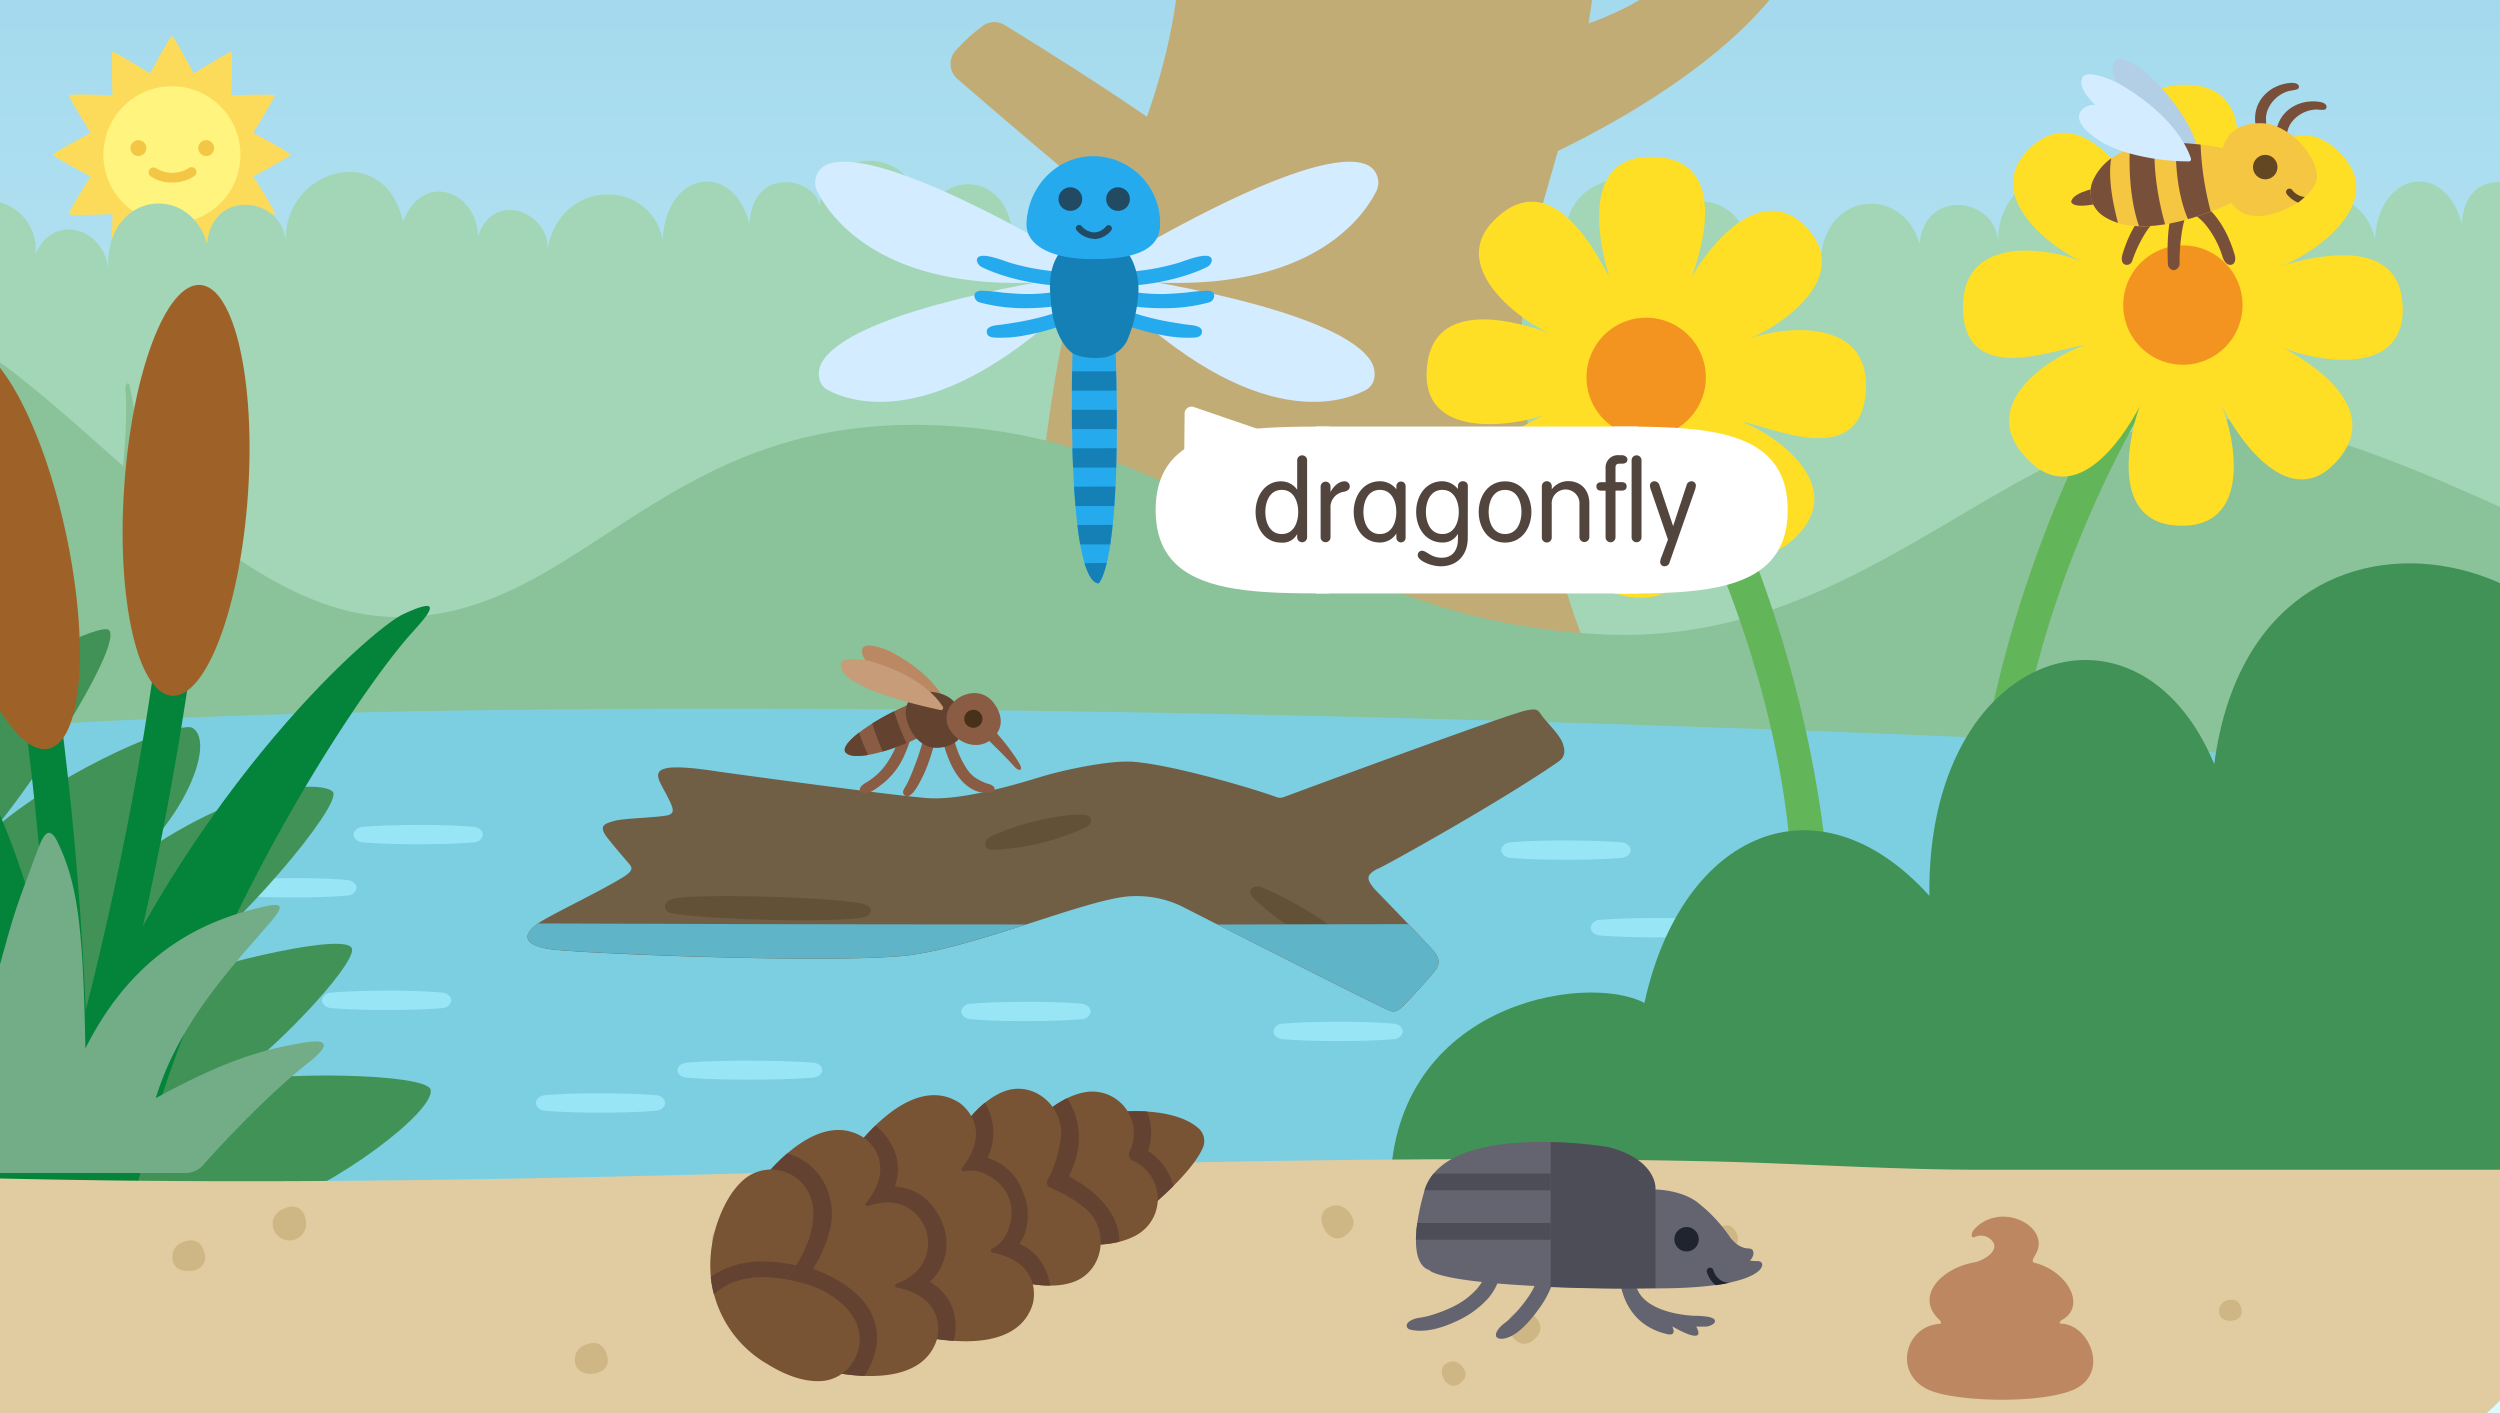 <svg xmlns="http://www.w3.org/2000/svg" xmlns:xlink="http://www.w3.org/1999/xlink" width="590.08" height="333.51" viewBox="0 0 590.08 333.51"><rect x="0" y="0" width="590.08" height="333.51" fill="#333333" stroke="none"/><defs><style>.a{fill:none;}.b{clip-path:url(#a);}.c{fill:#cff7f9;}.d{clip-path:url(#b);}.e{fill:#c4e8e8;}.f{fill:#9fbbbc;}.g{fill:url(#c);}.h{fill:#fddb5a;}.i{fill:#fff57e;}.j{fill:#f4c645;}.k{fill:#a3d6b6;}.l{fill:#c2ac76;}.m{fill:#8ac299;}.n{fill:#7ccfe1;}.o{fill:#705e45;}.p{fill:#635137;}.q{fill:#60b4c7;}.r,.s{fill:#98e6f5;stroke:#98e6f5;stroke-linecap:round;stroke-linejoin:round;}.r{stroke-width:1.06px;}.s{stroke-width:1.14px;}.t{fill:#62b559;}.u{fill:#ffde26;}.ab,.aw,.u,.x,.y{fill-rule:evenodd;}.v{fill:#f39421;}.w,.x{fill:#419256;}.y{fill:#03843a;}.z{fill:#9e6228;}.aa{fill:#72ad88;}.ab{fill:#e1cca1;}.ac{fill:#cfb685;}.ad{fill:#bd8762;}.ae{fill:#785334;}.af{fill:#634231;}.ag{fill:#78503a;}.ah{fill:#b3cfe6;}.ai{fill:#f4c642;}.aj{fill:#d4ecff;}.ak{fill:#634622;}.al{fill:#646470;}.am{fill:#20242e;}.an{fill:#4d4d57;}.ao{fill:#8a5c43;}.ap{fill:#ba8963;}.aq{fill:#634330;}.ar{fill:#c79c79;}.as{fill:#473219;}.at{fill:#25aaee;}.au{fill:#1480b5;}.av{fill:#224b63;}.aw,.ax{fill:#fff;}.ay{fill:#51453e;}</style><clipPath id="a"><rect class="a" x="-62.69" y="-14.41" width="705.4" height="362.33" rx="81.72"/></clipPath><clipPath id="b"><circle class="a" cx="155.29" cy="36.66" r="17.58"/></clipPath><linearGradient id="c" x1="329.31" y1="-7.81" x2="329.31" y2="344.07" gradientUnits="userSpaceOnUse"><stop offset="0" stop-color="#a3d9ed"/><stop offset="1" stop-color="#defcff"/></linearGradient></defs><title>School</title><g class="b"><circle class="c" cx="155.29" cy="36.66" r="17.58"/><g class="d"><circle class="e" cx="143.48" cy="27.36" r="4.75"/><circle class="e" cx="150.21" cy="21.01" r="2.39"/><circle class="e" cx="163.77" cy="49.22" r="5.22"/><circle class="e" cx="148.99" cy="46.16" r="2.53"/><circle class="e" cx="171.59" cy="37.3" r="3.3"/><circle class="e" cx="139.22" cy="45.21" r="4"/><circle class="e" cx="162.84" cy="22.23" r="6.79"/></g><path class="f" d="M155.32,43.22a8.64,8.64,0,0,1-5.07-1.48,1.14,1.14,0,0,1-.25-1.61,1.16,1.16,0,0,1,1.62-.25,7.34,7.34,0,0,0,7.64-.08,1.16,1.16,0,1,1,1.36,1.87A9.14,9.14,0,0,1,155.32,43.22Z"/><path class="f" d="M163.39,33.22a1.87,1.87,0,1,0,1.87,1.87A1.87,1.87,0,0,0,163.39,33.22Zm-16,0a1.87,1.87,0,1,0,1.87,1.87A1.87,1.87,0,0,0,147.36,33.22Z"/><rect class="g" x="-88.47" y="-7.81" width="835.56" height="351.88"/><path class="h" d="M40.58,8.46c.41,0,5.15,8.86,5.15,8.86s8.55-5.28,8.89-5.1,0,10.25,0,10.25,10.08-.29,10.25,0-5.1,8.89-5.1,8.89,8.89,4.79,8.86,5.15-8.86,5.14-8.86,5.14,5.42,8.39,5.1,8.89-10.25,0-10.25,0,.47,9.83,0,10.24-8.89-5.1-8.89-5.1-4.45,8.87-5.15,8.87-5.14-8.87-5.14-8.87-8.56,5.28-8.89,5.1,0-10.24,0-10.24-10,.43-10.25,0,5.1-8.89,5.1-8.89S12.51,37,12.52,36.53s8.86-5.15,8.86-5.15-5.25-8.48-5.1-8.89,10.25,0,10.25,0-.3-10,0-10.25,8.89,5.1,8.89,5.1S40.18,8.46,40.58,8.46Z"/><circle class="i" cx="40.58" cy="36.53" r="16.17"/><path class="j" d="M40.61,43.08a8.61,8.61,0,0,1-5.06-1.48A1.14,1.14,0,0,1,35.3,40a1.16,1.16,0,0,1,1.62-.25,7.28,7.28,0,0,0,7.63-.08,1.15,1.15,0,0,1,1.35,1.87A9.15,9.15,0,0,1,40.61,43.08Z"/><path class="j" d="M48.67,33.09A1.87,1.87,0,1,0,50.54,35,1.87,1.87,0,0,0,48.67,33.09Zm-16,0A1.87,1.87,0,1,0,34.53,35,1.87,1.87,0,0,0,32.66,33.09Z"/><path class="k" d="M333.65,53.84c-5.73-19.38-30.42-10.49-30,6-6.17-8.34-20.92-4.74-20.13,11.5-2.78-13.78-17.37-17.38-23.05-3.27.79-11.88-12-21.75-21.74-9.13,2.12-16.52-15.11-21.16-20.59-7.23-2.6-19.27-23.15-16.46-24.73-3-.58-6.64-15.83-10-16.49,4.17-3.9-15.17-19.75-12.49-20.5,3.68-3-14.67-24.31-14.49-27.19,2.29.56-8.45-12.54-14.32-16.4-3.15-.29-10.6-13.06-15.52-17.71-3.38C90.8,32.7,66.55,39.94,67.43,57.45c-.2-11-17.34-13.28-18.55,0-4.42-14.72-24.25-11.8-23.32,6C24.58,53.94,12.64,50,8.39,60c1-12.06-15.15-18-18.83-6-2-18.1-24.62-13.37-24.18,1.58C-37,42.59-59.71,45.43-59.71,60.59V269.84H348.41V58.49C348,50.73,338.33,45.87,333.65,53.84Z"/><path class="k" d="M737.77,53.84c-5.73-19.38-30.42-10.49-30,6-6.17-8.34-20.92-4.74-20.14,11.5-2.77-13.78-17.36-17.38-23-3.27.79-11.88-12-21.75-21.74-9.13,2.11-16.52-15.11-21.16-20.59-7.23-2.6-19.27-23.15-16.46-24.73-3-.58-6.64-15.84-10-16.5,4.17-3.89-15.17-19.74-12.49-20.49,3.68-3-14.67-24.31-14.49-27.19,2.29.56-8.45-12.54-14.32-16.4-3.15-.29-10.6-13.06-15.52-17.71-3.38-4.27-19.57-28.52-12.33-27.64,5.18-.2-11-17.35-13.28-18.56,0-4.41-14.72-24.24-11.8-23.31,6-1-9.48-12.92-13.45-17.17-3.38,1-12.06-15.15-18-18.83-6-2-18.1-24.62-13.37-24.18,1.58-2.35-13.06-25.09-10.22-25.09,4.94V269.84H752.53V58.49C752.13,50.73,742.45,45.87,737.77,53.84Z"/><path class="l" d="M360.1,65.23c2.3-16.94,16.89-51,16.79-80.77H278.6c0,1,0,2.07,0,3.07-.95,35.35-18.43,61.92-25.9,85.33-5.1,16-10.29,63.09-9.29,88.15,12.11,0,124.5.5,134.63.5C370.73,146.07,355.29,100.75,360.1,65.23Z"/><path class="l" d="M364.72,37s43.61-19,58.79-45.29h-26s-8.95,11.4-32.79,16.73Z"/><path class="l" d="M237.12,5.9c6.89,4.23,26.49,16.4,39.74,26l-5.54,24.72c-14-11-36.77-30.59-45.34-38a4.67,4.67,0,0,1-.44-6.65A41.19,41.19,0,0,1,232,6.08,4.64,4.64,0,0,1,237.12,5.9Z"/><path class="m" d="M521.35,98.9c-47,1.38-81.1,53.61-142.62,50.86-71.52-3.2-97-49.48-163-49.48-61,0-79.41,45.36-121.91,45.36C44.6,145.64,5.45,67.29-40.41,70c-20.74,1.24-37.25,12.38-52.45,25.89V294.67H756.25V170.38C683.85,184.47,576.14,97.3,521.35,98.9Z"/><path class="m" d="M41.13,132.29a155,155,0,0,0,3.73-35.75c0-1.31-.77-1.69-1-.51a100.23,100.23,0,0,1-4.39,15.25,201.67,201.67,0,0,0-1.34-24.11c-.16-1.29-.93-1.24-1,.07-.61,6.83-1.88,18.93-3.59,24.07,0,0-1.36-13.26-2.93-20.17-.3-1.28-1.12-.58-1,.85.86,10.71-1.8,30.21-3.24,38.81Z"/><path class="n" d="M-8.82,291.68H761S716,182.76,474.19,174.42c0,0-344.81-16.12-509.88,0C-35.69,174.42-53.76,276.43-8.82,291.68Z"/><path class="o" d="M327.32,238.25c1.4.63,2.07.93,3.75-.69s6.12-6.5,7.65-8.46c.87-1.12,1.34-2.41-.05-4.27-1-1.37-14.18-14.93-14.18-14.93-2-2.38-2.17-3.34.68-4.87-1.68,1.25,28.17-15.21,42.6-25.21,1.73-1.2,1.68-2.62,1.12-4.28-.74-2.18-3.76-4.94-4.85-6.48s-1.2-1.9-3.78-1.38c-4.55.91-57.1,20.4-57.1,20.4a2.54,2.54,0,0,1-1.67.13c-5.67-2.11-25-7.76-34.06-8.41-5.84-.41-17,2.11-21.59,3.51s-18.49,5.72-27,5.06-44.36-5.53-50-6.36c-17.13-2.57-14,.87-11.63,5.35,1.73,3.35,2.18,4.43.62,5s-10.64.76-12.75,1.38-4.09,1-1.72,4c1.67,2.16,4.1,4.92,5.24,6.28.79.93.68,1.69-1.79,3.18-5.59,3.38-13.76,7.21-18.61,10-5.17,3-5.12,5.79,1.47,6.82s64.44,3.39,83.34,1.63c16.43-1.54,44.31-13.9,54.2-14.12a24.38,24.38,0,0,1,12.08,2.57C295.94,222.6,323.36,236.48,327.32,238.25Z"/><path class="p" d="M158.41,215.51c-2.08-.4-2-3,.84-3.46,7.18-1.22,39.3-.21,44.78,1.39,2.11.61,2.14,2.65-.44,3.11C195.87,217.91,165.88,217,158.41,215.51ZM256,195.41c2.37-1.1,1.82-3.06-.37-3.12-5.71-.14-15,2-21.62,5.09-2.13,1-1.8,3.26.32,3.19A57.45,57.45,0,0,0,256,195.41Zm61,30.2c2.43,1,3.64-1,2.18-2.65-3.81-4.26-14.57-10.81-21.33-13.49-2.19-.86-3.61.92-2.11,2.42C300.64,216.75,309.73,222.68,317,225.61Z"/><path class="q" d="M327.32,238.25c1.4.63,2.07.93,3.75-.69s6.12-6.5,7.65-8.46c.87-1.12,1.34-2.41-.05-4.27-.46-.6-3.26-3.58-6.26-6.71-14.86,0-30,.08-45.05.1C303.61,226.48,324,236.75,327.32,238.25Z"/><path class="q" d="M129.67,224c6.66,1,64.44,3.39,83.34,1.63,8.11-.76,19-4.16,29.16-7.43-49.49,0-93.14-.16-115.21-.24C123.09,220.66,123.66,223.09,129.67,224Z"/><path class="r" d="M191.64,251.33c-4.89-.35-9.78-.43-14.67-.45s-9.77.09-14.66.45c-1.18.08-2,.72-1.87,1.42s.91,1,1.87,1.11c4.89.35,9.77.43,14.66.44s9.78-.1,14.67-.44c1.17-.09,2-.72,1.87-1.42S192.6,251.39,191.64,251.33Z"/><path class="s" d="M154.73,259.07c-4.33-.34-8.66-.42-13-.44s-8.67.09-13,.44c-1,.09-1.78.72-1.65,1.42a1.69,1.69,0,0,0,1.65,1.11c4.33.36,8.66.44,13,.44s8.66-.09,13-.44c1-.08,1.79-.71,1.67-1.41A1.72,1.72,0,0,0,154.73,259.07Z"/><path class="s" d="M382.61,199.39c-4.33-.34-8.66-.43-13-.44s-8.67.08-13,.44c-1,.09-1.78.72-1.65,1.42a1.69,1.69,0,0,0,1.65,1.11c4.33.36,8.66.44,13,.44s8.66-.1,13-.44c1-.08,1.79-.72,1.66-1.41A1.7,1.7,0,0,0,382.61,199.39Z"/><path class="s" d="M78.27,234.85c4.33-.35,8.66-.43,13-.45s8.67.09,13,.45c1,.08,1.78.72,1.65,1.42a1.71,1.71,0,0,1-1.65,1.11c-4.33.35-8.67.44-13,.44s-8.66-.1-13-.44c-1-.09-1.79-.72-1.67-1.42A1.71,1.71,0,0,1,78.27,234.85Z"/><path class="s" d="M302.83,242.18c4.34-.34,8.67-.43,13-.44s8.66.08,13,.44c1.05.08,1.79.72,1.66,1.42a1.71,1.71,0,0,1-1.66,1.11c-4.33.36-8.66.44-13,.44s-8.66-.1-13-.44c-1-.08-1.78-.72-1.66-1.42A1.7,1.7,0,0,1,302.83,242.18Z"/><path class="s" d="M377.7,217.7c4.33-.34,8.67-.43,13-.44s8.66.08,13,.44c1.05.09,1.79.72,1.66,1.42a1.71,1.71,0,0,1-1.66,1.11c-4.33.36-8.66.44-13,.44s-8.67-.1-13-.44c-1-.08-1.78-.72-1.66-1.41A1.7,1.7,0,0,1,377.7,217.7Z"/><path class="s" d="M85.71,195.73c4.34-.35,8.67-.43,13-.45s8.66.09,13,.45c1,.08,1.79.72,1.66,1.42a1.71,1.71,0,0,1-1.66,1.11c-4.33.35-8.66.43-13,.44s-8.66-.1-13-.44c-1-.09-1.78-.72-1.66-1.42A1.69,1.69,0,0,1,85.71,195.73Z"/><path class="s" d="M55.9,208.28c4.33-.34,8.66-.42,13-.44s8.67.08,13,.44c1,.09,1.78.72,1.65,1.42a1.71,1.71,0,0,1-1.65,1.11c-4.33.36-8.66.44-13,.44s-8.66-.1-13-.44c-1-.08-1.79-.71-1.67-1.41A1.71,1.71,0,0,1,55.9,208.28Z"/><path class="s" d="M229.16,237.47c4.34-.34,8.67-.43,13-.44s8.66.08,13,.44c1,.08,1.79.72,1.66,1.42a1.71,1.71,0,0,1-1.66,1.11c-4.33.36-8.66.44-13,.44s-8.66-.1-13-.44c-1-.08-1.78-.72-1.66-1.42A1.7,1.7,0,0,1,229.16,237.47Z"/><path class="t" d="M466.72,203.66c.5.17,6,1.75,6.6,2s1-.84,1-1.4c.14-56.72,30.51-107.63,38.88-120l-6.88-5.69c-33.71,52.67-41.54,111.24-40.41,123.76A1.48,1.48,0,0,0,466.72,203.66Z"/><path class="u" d="M524.31,95.54c3.3,7.79,7.47,29.37-10.24,28.53-17.4-.81-10.59-24.23-9-28.22-4.24,8.14-15.84,25.25-27.54,11.43-11.05-13,8.53-24.09,14.62-25.77-5.56.13-28.47,10.58-28.83-8.69-.33-17.26,19.46-14.67,28.46-10.95-5.71-2.13-25.59-15.67-11.94-27.55C492,23.73,504.27,44.42,505.8,48.25c-1.86-5.75-8.29-28.91,10.65-28.24,18.28.65,10.29,24.47,8.63,28.92,2.82-4.5,14.81-26.65,27.9-12.12,10.74,11.91-8.7,24.08-14.51,25.95,7.9-2.37,28.61-7.42,28.65,10.3S542.36,84,538.55,81.87c6.75,3.7,24.28,14.47,13,27C539.45,122.36,526.42,100.19,524.31,95.54Z"/><path class="v" d="M501.15,71.93a14.08,14.08,0,1,0,14.18-14A14.07,14.07,0,0,0,501.15,71.93Z"/><path class="t" d="M430.63,222.86c-.5.15-6,1.46-6.68,1.66s-.94-.88-.91-1.44c2.6-56.67-25.27-109-33-121.78L397.15,96c31.13,54.23,36.12,113.12,34.38,125.56A1.47,1.47,0,0,1,430.63,222.86Z"/><path class="u" d="M378.34,112.08c-3.67,7.62-8.88,29,8.86,29,17.41,0,11.74-23.7,10.34-27.75,3.84,8.32,14.59,26,27,12.74,11.66-12.49-7.36-24.47-13.36-26.45,5.54.4,27.92,11.95,29.22-7.28,1.16-17.22-18.73-15.6-27.91-12.32,5.82-1.85,26.32-14.41,13.27-26.93-11.64-11.18-24.88,8.9-26.6,12.65,2.14-5.65,9.68-28.47-9.27-28.72-18.29-.24-11.46,23.94-10,28.46-2.6-4.62-13.5-27.33-27.28-13.45-11.3,11.38,7.53,24.47,13.24,26.62-7.77-2.75-28.22-8.8-29.11,8.9s24.2,12.12,28.1,10.19c-6.92,3.37-24.95,13.28-14.28,26.37C361.93,138.14,376,116.62,378.34,112.08Z"/><path class="v" d="M402.62,89.62A14.08,14.08,0,1,1,389.13,75,14.09,14.09,0,0,1,402.62,89.62Z"/><path class="w" d="M328.14,282.41c-.77-45.69,46.24-53,60-45.69,8.79-40.35,40.89-54.44,67.26-25.28-.76-58.33,49.26-74.35,67.23-31.09,10.32-78,106.71-48.19,94.08,6.89,21.41-28.68,75.73,4.59,51.95,38.79,39-20.91,74.91,21.87,69.18,56.87Z"/><path class="x" d="M101.66,257.25c-.69-4-37.57-4.46-48.48-1.4,10.54-6.75,30.22-27.44,29.93-31.76s-31,2.91-44.69,8.15c17.71-12.65,42.2-42.05,40.19-45.26-1.45-2.32-19.47-3.58-46.45,15.4,12.22-11.06,18.4-27.36,13.29-30.57C42.56,170,15.76,181.15-.82,195.12,11.44,180,28.61,152,25.77,148.76c-1.68-1.94-21.08,7.59-39.68,19.88,4.31-15.73,4.87-52.8.93-55-2.47-1.41-8.88,6.76-14.11,27.77V286.2H61.58C80.16,279.46,102.54,262.31,101.66,257.25Z"/><path class="y" d="M-5,288.32c12.53,1.34,20.59,1.73,35.27,3.31,8.4-57.79,52.24-126.32,67.42-142.8,5.35-5.81,5.48-7.57-2.48-3.89-7.62,3.52-54.41,44.52-80.86,115.22C12.13,181.6-32.42,141.94-44.69,132.43c-4.83-3.74-7-2.56-3.93,2.84s37.49,54,41.06,107.1C-7.56,242.37-7.16,255.72-5,288.32Z"/><path class="y" d="M1,303.38C27,226.47,42,148.43,42.72,77.14l9.45,2.32Q47.82,190,9.81,304.68C9.33,307,1.84,307.24,1,303.38Z"/><ellipse class="z" cx="43.92" cy="115.72" rx="48.6" ry="14.63" transform="translate(-74.56 151.54) rotate(-86.03)"/><path class="y" d="M10.1,338.41c6.46-89.5-.24-177.61-21.18-253.13l9.72-.39q29.1,118.17,20.45,252.35C20,345.64,9.94,344.31,10.1,338.41Z"/><ellipse class="z" cx="1.24" cy="128.79" rx="14.63" ry="48.6" transform="matrix(0.98, -0.21, 0.21, 0.98, -27.01, 3.13)"/><path class="aa" d="M-87.37,251.58c7.33,3.71,19.94,14.31,30.05,23.81a5.51,5.51,0,0,0,3.78,1.48H43.81A5.52,5.52,0,0,0,47.94,275c7.94-8.95,18-18.86,24.66-24,6.37-5,4.07-5.81-1.48-4.81-8.14,1.48-16.5,3.27-34.35,13,5.53-18.25,18.81-31.85,27.32-41.83,3.7-4.35,1.81-4.24-3.06-3.06-13,3.14-29.45,10.44-40.87,33.15-.54-28.1-1.74-38.65-6.54-48.64-2.19-4.56-3.57-1.32-4.9,2.25-6,16.11-4.81,12.56-11.09,35.1-7.75-30.27-21.46-43-33.48-57.42-4.49-5.38-4.64-1.36-3.71,2.66,2.62,11.41,15.26,47.79,16.08,75-6.74-11-21.54-31.68-37.44-38.7-5-2.22-4.28.08-2.37,3.38,3.85,6.6,18.72,27.54,20.85,40.82-11.82-7.22-29.17-12.09-43.63-14.25C-91.85,246.8-90.77,249.86-87.37,251.58Z"/><path class="ab" d="M681.83,292c.42-8.73-10-15.9-22.58-15.9H467.81c-21.55,0-43.28-1.52-64.84-2-128.24-2.7-256.24,6.45-384.55,4.41-74.25-1.18-150.2-5.35-224.33-1.16,0,0,10.8,12.47,55.86,22.9a104.45,104.45,0,0,1,29.54,11.45c8.92,5.28,24.88,11.52,50.83,11.88,0,0,45.41,0,59.31,16.06a71.81,71.81,0,0,0,6.65,3.93H571.46a60.74,60.74,0,0,0,21.46-16.13s10.19-11.56,43.55-14.13C636.47,313.38,680.87,312.08,681.83,292Z"/><path class="ac" d="M72.26,288.85a3.95,3.95,0,0,1-7.9,0c0-2.18,1.81-3.54,4-4C71,284.38,72.26,286.67,72.26,288.85Z"/><path class="ac" d="M45,300c-2.17.2-4.1-.68-4.3-2.86s1.05-3.79,3.57-4.3c2.14-.43,3.43.74,4,2.84C49,298.32,47.12,299.82,45,300Z"/><path class="ac" d="M172.38,296c-2.17.2-4.1-.68-4.3-2.86s1.06-3.79,3.57-4.3c2.14-.43,3.43.74,4,2.84C176.46,294.3,174.56,295.8,172.38,296Z"/><path class="ac" d="M140,324.24c-2.17.2-4.1-.68-4.3-2.85s1-3.8,3.57-4.31c2.14-.43,3.43.74,4,2.84C144.09,322.54,142.19,324,140,324.24Z"/><path class="ac" d="M340.77,325.43c-.73-1.43-.66-3,.77-3.73s2.88-.33,3.92,1.25c.89,1.35.45,2.55-.82,3.55C343.06,327.74,341.51,326.86,340.77,325.43Z"/><path class="ac" d="M312.54,290.05c-1-1.94-.91-4.06,1-5.06s3.92-.44,5.33,1.7c1.2,1.82.6,3.46-1.11,4.81C315.64,293.19,313.54,292,312.54,290.05Z"/><path class="ac" d="M356.64,314.92c-1-1.94-.91-4.05,1-5.06s3.91-.44,5.33,1.7c1.2,1.82.6,3.46-1.12,4.81C359.74,318.06,357.64,316.86,356.64,314.92Z"/><path class="ac" d="M407.9,294.89c-1.66.44-3.26,0-3.7-1.66s.33-3.07,2.22-3.79c1.6-.61,2.75.13,3.49,1.67C410.84,293.05,409.56,294.45,407.9,294.89Z"/><path class="ac" d="M526.65,311.76c-1.5.09-2.8-.56-2.89-2.06a2.67,2.67,0,0,1,2.55-2.88c1.47-.25,2.34.58,2.71,2C529.49,310.68,528.15,311.66,526.65,311.76Z"/><path class="ac" d="M217.64,306.36c-2.18.2-4.1-.69-4.3-2.86s1-3.79,3.57-4.3c2.14-.44,3.43.74,4,2.83C221.71,304.65,219.81,306.15,217.64,306.36Z"/><path class="ad" d="M480.2,298.06c-.85-.21-.23-1.09.31-2.06,3.67-6.53-8.23-12.64-14.5-5.88-.83.89-.86,2.27.1,1.86a3.41,3.41,0,0,1,4.42,1.37c1.13,2.16-2.64,4.28-4.52,4.61-7.84,1.37-14.11,8.07-8.3,13.52.42.39.7,1,0,1-7.87.52-10.94,11.4-2.81,15.41,6.29,3.11,27.52,3.55,34.92-.06,8-3.92,3.42-15-3.17-15.41-.8,0-.52-.54.13-.92C492.68,308.08,487.65,299.82,480.2,298.06Z"/><path class="ae" d="M264.36,262.44s12.54-1.37,18.53,3.87a4,4,0,0,1,1,4.64c-1.11,2.51-4.09,6.83-11.93,13.56l-11-9.88Z"/><path class="af" d="M277,279.9a14.69,14.69,0,0,0-6.05-8.27,12.79,12.79,0,0,0-.22-9.27,41.53,41.53,0,0,0-6.22.06,7.82,7.82,0,0,1,.42,9.12l-1.83,3.09,3.47,1c.05,0,5.14,1.52,5.66,8.7C274.09,282.69,275.67,281.23,277,279.9Z"/><path class="ae" d="M268,291.66a9.81,9.81,0,0,0,.1-17.34c-.25-.14-.5-.27-.76-.39a1.56,1.56,0,0,1-.75-2.05c.12-.26.24-.52.34-.79a9.82,9.82,0,0,0-11.22-13.22c-3.07.64-6.7,2.47-10.84,6.37a27.22,27.22,0,0,0-3.07,3.45,15.74,15.74,0,0,0-3.27,8c-.24,2.41.1,5.1,2.16,6.79-.49,2.63,1,4.9,2.71,6.59a15.78,15.78,0,0,0,7.63,4,28.46,28.46,0,0,0,4.57.67C261.27,294.07,265.23,293.14,268,291.66Z"/><path class="af" d="M258.65,293.79a25,25,0,0,0,5.55-.7,12.63,12.63,0,0,0-.89-4.61c-2.12-5.39-7.61-9-11-10.82,3.95-8,2.27-14.41-.44-18.44a24.84,24.84,0,0,0-4.64,3c1.84,2.62,3.64,7.7-1.1,15.22l-1.77,2.82,3.11,1.21c2.35.92,8.88,4.33,10.73,9.05A7,7,0,0,1,258.65,293.79Z"/><path class="ae" d="M255.6,284.78c6.61,4.84,5.14,15.4-2.48,17.89-3,1-7.05,1.16-12.62-.24a33.36,33.36,0,0,1-7.47-3S223.47,292.14,229,286c-8.16-1.2-5.49-12.9-5.49-12.9a32.6,32.6,0,0,1,3.78-7.12c3.36-4.66,6.61-7.13,9.51-8.3,7.44-3,15.21,4.13,13.4,12.12a27.08,27.08,0,0,1-2.94,8.72,1.3,1.3,0,0,0,.68,1.84A33,33,0,0,1,255.6,284.78Z"/><path class="af" d="M247.85,303.44a12.92,12.92,0,0,0-3.51-7.31,11.79,11.79,0,0,0-3.75-2.52,11,11,0,0,0,1.24-2.26,13.65,13.65,0,0,0-.3-9.8,13.08,13.08,0,0,0-8.42-8.27,13.65,13.65,0,0,0-.66-13,27.12,27.12,0,0,0-4.06,4.18c1.15,3.08.54,6-1.87,9l-3.47,4.27v.1l5.55.11c.06,0,6,.18,7.76,5.51l0,.13,0,.12a8.39,8.39,0,0,1,.26,5.64,6.22,6.22,0,0,1-3.73,3.34l-4.39,1.8a18.07,18.07,0,0,0,3,3.7l2.66-.22s3.84-.28,6.2,2.11a6.75,6.75,0,0,1,1.59,2.74A27.84,27.84,0,0,0,247.85,303.44Z"/><path class="ae" d="M243.76,307.78s2.83-9.56-9.43-12.11a.5.5,0,0,1-.12-.95c1.53-.78,3.53-2.53,4.36-6.49a9.66,9.66,0,0,0-3.48-9.58c-3.19-2.5-5.85-2.56-7.52-2.17a.5.5,0,0,1-.51-.8c7.75-9.83-.56-15.35-.56-15.35-12.13-7.89-25.8,12.24-25.8,12.24-8,15.79.37,23.88.37,23.88s-1.26,11.61,15.06,18.53C216.13,315,239.53,321.62,243.76,307.78Z"/><path class="af" d="M225.16,316.47c.78-3.85.31-7.18-1.43-9.92a12.27,12.27,0,0,0-4.26-4,12.21,12.21,0,0,0,3.16-13.28c-2.55-7-7.5-8.89-11.46-9.23a11.8,11.8,0,0,0,.55-6.47,14.45,14.45,0,0,0-5.07-7.91,49.18,49.18,0,0,0-3.74,4.05,9.08,9.08,0,0,1,3.41,5c.42,2.08-.35,4.38-2.29,6.82l-5.52,7,8.5-2.63a10.52,10.52,0,0,1,4.44-.23c2.87.51,4.84,2.34,6,5.59l0,.07a7.45,7.45,0,0,1,.28,3.46c-.4,2.59-2.29,4.61-5.61,6l-9,3.75.28.47,9.48,1.06s4.29.55,6.17,3.53c1,1.58,1.2,3.69.6,6.28A48.57,48.57,0,0,0,225.16,316.47Z"/><path class="ae" d="M221.18,316s2.83-9.59-9.5-12.12a.46.46,0,0,1-.08-.89c2.47-.89,6.48-3.06,7.32-7.94a9.68,9.68,0,0,0-3.27-9c-3.77-3.19-8.25-2.28-10.71-1.38a.46.46,0,0,1-.51-.73c7.83-9.86-.51-15.39-.51-15.39-12.14-7.89-25.8,12.23-25.8,12.23-8.06,15.79.37,23.88.37,23.88s-1.26,11.61,15.06,18.53C193.55,323.19,217,329.84,221.18,316Z"/><path class="af" d="M200,320.91a10.65,10.65,0,0,1-2.8,3.1,48.21,48.21,0,0,0,6.85.75,9.86,9.86,0,0,0,.84-1.33c2.47-4.69,2.78-9.1.93-13.11-2.71-5.9-9.57-9.23-13.9-10.81a33,33,0,0,0,3.92-9.08,15.71,15.71,0,0,0-.94-10.52,14.17,14.17,0,0,0-9.1-7.66,45.24,45.24,0,0,0-4.7,4.72c2.67.15,6.84,1.1,8.82,5.29a10.2,10.2,0,0,1,.58,6.83,28.62,28.62,0,0,1-5.16,10.28,2.75,2.75,0,0,0,1.58,4.35c3.05.7,11.49,3.66,13.9,8.9C202,315,201.69,317.73,200,320.91Z"/><path class="ae" d="M201.05,310.33c-4.47-6.3-13.34-8.28-15.29-8.65,1.26-1.53,6.78-8.75,6.16-16.45a9.94,9.94,0,0,0-16.2-6.94c-2.39,2-4.73,5.34-6.54,10.74a32.45,32.45,0,0,0-1.47,7.81A26.93,26.93,0,0,0,181.19,322c4.85,3,8.78,4,11.91,4C201.11,326.05,205.69,316.86,201.05,310.33Z"/><path class="af" d="M184.06,298c-6.59-.81-12.14.37-16.3,3.42a25,25,0,0,0,.76,4.14c8-7.69,22.09-2.49,25.12-1.25a32.31,32.31,0,0,0-7.88-2.65,29.43,29.43,0,0,0,2.13-3C186.7,298.42,185.41,298.19,184.06,298Z"/><path class="ag" d="M513.07,63.79a1.57,1.57,0,0,1-1.39-1.66c0-1.08-.63-10.72,2.24-15A1.73,1.73,0,0,1,516.79,49c-1.92,2.87-2.41,10.34-2.33,13a1.61,1.61,0,0,1-1.34,1.78Z"/><path class="ag" d="M502,62.52a1.17,1.17,0,0,1-.51-.11c-.75-.33-.8-1.41-.53-2.31,3.08-10.53,9.31-13.25,9.55-13.35a1.73,1.73,0,0,1,1.3,3.2,7.77,7.77,0,0,0-.9.48,14.42,14.42,0,0,0-4.16,4,30.66,30.66,0,0,0-3.49,7.19A1.35,1.35,0,0,1,502,62.52Z"/><path class="ag" d="M526.4,62.52a1.17,1.17,0,0,0,.51-.11c.75-.33.8-1.41.53-2.31-3.08-10.53-9.31-13.25-9.55-13.35a1.73,1.73,0,0,0-1.3,3.2l.09,0a12,12,0,0,1,4,3.21,22.33,22.33,0,0,1,3.91,7.46C524.86,61.42,525.46,62.52,526.4,62.52Z"/><path class="ah" d="M519.55,38.87c-.27-3.18-2.06-11.33-12.49-21.29a22.29,22.29,0,0,0-4.46-3c-1-.5-2.76-1.23-3.56,0-.57.87-.93,2.8,1.59,6.75a4,4,0,0,0-3.4.45c-1.36,1-2.14,3.14,2.24,7.85,4.17,4.5,12.69,8.28,19.16,9.88a.72.72,0,0,0,.35.06c.27,0,.48-.13.5-.34A.52.52,0,0,0,519.55,38.87Z"/><path class="ag" d="M534,30.33a1.49,1.49,0,0,1-1.67-1.27c-.63-5.28,3.5-9.23,8.53-9.5.66,0,1.76.07,1.76,1,0,.76-1.71.7-2.64,1A7.67,7.67,0,0,0,535.22,26a5.82,5.82,0,0,0-.35,2.58C534.91,29.33,534.91,30.22,534,30.33Z"/><path class="ag" d="M538.55,33.06a1.48,1.48,0,0,1-1.35-1.6c.56-5.29,5.45-8.23,10.42-7.39.64.11,1.69.47,1.49,1.36s-1.82.31-2.8.44a7.69,7.69,0,0,0-5.61,3.25,5.86,5.86,0,0,0-.9,2.45C539.67,32.29,539.47,33.16,538.55,33.06Z"/><path class="ag" d="M496,44.15s-6.75,1-7.13,3.46c0,0,0,2,7.5.17Z"/><path class="ai" d="M530.5,36.35s-29.12-8.9-36.38,6a6.69,6.69,0,0,0-.66,3.32v.08a6.83,6.83,0,0,0,3,5.23c4,2.77,13.67,5.3,34.6-5.11Z"/><path class="ag" d="M521.82,49.94q-2.88,1.08-5.38,1.79c-.84-1.86-3.12-7.93-2.85-18a56.73,56.73,0,0,1,5.82.41A71.14,71.14,0,0,0,521.82,49.94Z"/><path class="ag" d="M508.59,33.93c-.2,3.17-.13,9.78,2.43,19a31.72,31.72,0,0,1-6.14.45c-.84-2.33-2.56-8.42-2.18-18.23A26.93,26.93,0,0,1,508.59,33.93Z"/><path class="ag" d="M493.46,45.69a6.69,6.69,0,0,1,.66-3.32,13.18,13.18,0,0,1,4.2-5c-.42,2.24-.62,6.89,1.59,15.23a12.86,12.86,0,0,1-3.5-1.64,6.83,6.83,0,0,1-3-5.23Z"/><path class="aj" d="M517.09,37.3c-1-3-4.7-10.51-17.2-17.71a22.65,22.65,0,0,0-5.05-1.85c-1.09-.24-3-.53-3.45.83-.36,1-.24,2.94,3.14,6.18a4.06,4.06,0,0,0-3.2,1.25c-1.08,1.27-1.32,3.55,4.05,7.09,5.12,3.38,14.29,5,21,5a.59.59,0,0,0,.35,0c.26-.07.44-.24.41-.45A.63.63,0,0,0,517.09,37.3Z"/><path class="ai" d="M524.6,42.53c.89,4.66,3.12,8.57,8.49,8.47s13.88-4.78,13.79-9.53S540.14,29,533.5,29.08C523.56,29.13,523.66,37.61,524.6,42.53Z"/><circle class="ak" cx="534.67" cy="39.44" r="2.89"/><path class="ak" d="M544,46.49a4.19,4.19,0,0,1-3-1.69.81.81,0,0,0-1.13-.1.79.79,0,0,0-.1,1.12,6.31,6.31,0,0,0,2.66,2A15.92,15.92,0,0,0,544,46.49Z"/><path class="al" d="M354.3,316c-.44,0-1-.17-1.17-.6-.31-1,1.05-2.38,1.74-2.9a17.65,17.65,0,0,0,2.53-2.28,31.65,31.65,0,0,0,3.08-3.75,18,18,0,0,0,2.88-6.13c.39-1.65.62-3.9-.22-5.49a1.73,1.73,0,0,1,3.06-1.6,2.59,2.59,0,0,1,.17.38,12.75,12.75,0,0,1,.49,8,22.86,22.86,0,0,1-3.51,7.12C361.24,311.74,357.68,316,354.3,316Z"/><path class="al" d="M332.76,313.81a1,1,0,0,1-.73-1.09c.23-1,2.07-1.56,2.93-1.68a18.37,18.37,0,0,0,3.32-.76,33,33,0,0,0,4.51-1.78,18.27,18.27,0,0,0,5.5-3.95c1.15-1.26,2.44-3.11,2.48-4.91a1.73,1.73,0,0,1,3.45.09c0,.14,0,.28,0,.42a12.71,12.71,0,0,1-3.75,7.11,22.37,22.37,0,0,1-6.53,4.51C340.63,313.34,336.4,314.72,332.76,313.81Z"/><path class="al" d="M382.2,300s-.45,12.08,11.13,14.85c0,0,2.61.86,1.37-1.79,0,0,8.39,5,5.64,0,0,.06.46.05.52.05a10.26,10.26,0,0,0,1.24,0,3.31,3.31,0,0,0,2.46-.76c1.1-1.41-2.05-1.64-2.69-1.7s-1.3-.08-1.95-.08c0,0-13.65-.31-14-8.64v-3Z"/><path class="al" d="M390.62,280.76s6.41,0,10.35,3.29a36,36,0,0,1,7.4,8s1.75,2.53,4.18,2.61c0,0,.79,0,1.07.33,0,0,.86,1-.58,2.55a16,16,0,0,0,1.93.13.9.9,0,0,1,.84,1.38s-1.26,5.13-25.19,5.05Z"/><circle class="am" cx="398.08" cy="292.5" r="2.89"/><path class="am" d="M406.57,302.42a4.26,4.26,0,0,1-2.19-2.71.8.8,0,0,0-1.52.48,6.25,6.25,0,0,0,2.1,3.16,31.23,31.23,0,0,0,3.51-.64A3.6,3.6,0,0,1,406.57,302.42Z"/><path class="al" d="M384.88,272.91h.33a22.2,22.2,0,0,0-5.75-2.18A104.81,104.81,0,0,0,366,269.56h0c-11.82-.28-27.52,1.47-30,12.29,0,0-4.66,15.31,1.07,17.84h0l.09,0,.1,0s1.25,3.31,35.31,4.24c0,0,5.49.17,12.33.15Z"/><path class="an" d="M366,288.67H334.52a30.64,30.64,0,0,0-.32,3.95H366Z"/><path class="an" d="M338.39,277a11.34,11.34,0,0,0-2.15,3.94H366V277Z"/><path class="an" d="M372.55,304s8.93.28,18.2.09V280.38c0-.91-.54-7-11.29-9.65A104.81,104.81,0,0,0,366,269.56v34.22C368,303.87,370.21,303.94,372.55,304Z"/><path class="ao" d="M214.32,187.9a.9.9,0,0,1-.79-.19c-.87-.65,0-1.71.35-2.34a15.39,15.39,0,0,0,.76-1.52c.43-.95.8-1.92,1.18-2.89a60.9,60.9,0,0,0,2.15-6.58,1.36,1.36,0,0,1,1.66-.94,1.33,1.33,0,0,1,1,1.63,43.37,43.37,0,0,1-2.57,7.66C217.59,183.6,215.89,187.57,214.32,187.9Z"/><path class="ao" d="M203.32,187c-1-.76.17-1.81,1.37-2.45a15.09,15.09,0,0,0,4.44-4.14,20.93,20.93,0,0,0,3.27-7.07,1.35,1.35,0,0,1,1.66-.93A1.32,1.32,0,0,1,215,174a26.9,26.9,0,0,1-1.46,4.09,17.43,17.43,0,0,1-5,6.73C207.27,185.8,204.68,188,203.32,187Z"/><path class="ao" d="M232.8,187.15a6.92,6.92,0,0,1-3.4-.93c-3.1-1.72-5.43-5.61-6.93-11.56a1.34,1.34,0,0,1,1-1.62,1.36,1.36,0,0,1,1.63,1,21.84,21.84,0,0,0,3.26,7.67,8.27,8.27,0,0,0,1.63,1.71,12,12,0,0,0,3.65,1.71c.59.2,1.43.74,1,1.49C234.38,187.16,233.34,187.15,232.8,187.15Z"/><path class="ap" d="M223.81,167.51s-1.33-7.3-13.82-13.81c0,0-3.43-1.56-5.47-1.3a1.22,1.22,0,0,0-1.05,1C203.15,155,204.86,159.37,223.81,167.51Z"/><path class="ao" d="M199.62,177.64c1.68,1.78,8.46.48,16.66-3.25s8.47-5.86,7.6-7.93-2.57-3.3-10.76.43S197.94,175.87,199.62,177.64Z"/><path class="aq" d="M204.89,178.19a50.77,50.77,0,0,1-2.12-5.27c-2.62,2-4,3.82-3.15,4.72S202.28,178.63,204.89,178.19Z"/><path class="aq" d="M208.35,177.38a51,51,0,0,0,5.63-2,49.37,49.37,0,0,1-2.94-7.5c-1.85.92-3.59,1.9-5.15,2.88A53.82,53.82,0,0,0,208.35,177.38Z"/><path class="aq" d="M227.4,171.32c.14,3.3-2.93,5.12-6.25,5.2-5.16.12-8.06-6.56-7.21-9.69,1.06-4,5.41-3.8,7.6-3.24,4,1,5.14,3.78,5.76,6.85A5.52,5.52,0,0,1,227.4,171.32Z"/><path class="ao" d="M240.33,181.64a2.58,2.58,0,0,1-.86-.66c-2.73-3-6.19-6.33-9.13-9.09-.52-.48.16-1.43.44-1.93s.93-.51,1.45,0a50.58,50.58,0,0,1,7.09,8.27,20.76,20.76,0,0,1,1.34,2.1C241.25,181.43,241,181.9,240.33,181.64Z"/><path class="ao" d="M234.46,165.8c2.38,3.07,2.35,6.24-.22,8.54-2.9,2.6-7.2,1.64-9.58-1.43C219.88,166.74,229.92,160,234.46,165.8Z"/><path class="ar" d="M222.53,166.79c-1.4-2.2-5.76-7.42-17.11-10.74,0,0-4.14-1-6.21-.18a1.2,1.2,0,0,0-.77,1c-.18,1.66,1.79,6,23.52,10.72A.52.52,0,0,0,222.53,166.79Z"/><ellipse class="as" cx="229.74" cy="169.66" rx="2.15" ry="2.13"/><path class="aj" d="M259.27,64.22c8.32-5.09,49.44-29.6,62.64-25.6a4.63,4.63,0,0,1,2.94,6.52c-3.54,7-18,27.06-65.31,20.25A.63.63,0,0,1,259.27,64.22Z"/><path class="aj" d="M259.16,64.4c9.34,1.31,55.2,8.32,64.07,20.32,1.93,2.61,1.54,6-.79,7.3-6.34,3.38-28.14,10.33-63.63-26.48C258.34,65.05,258.57,64.31,259.16,64.4Z"/><path class="aj" d="M258.46,64.22c-8.32-5.09-49.44-29.6-62.64-25.6a4.63,4.63,0,0,0-2.94,6.52c3.54,7,18,27.06,65.31,20.25A.63.63,0,0,0,258.46,64.22Z"/><path class="aj" d="M258.56,64.4c-9.34,1.31-55.19,8.32-64.06,20.32-1.94,2.61-1.54,6,.79,7.3,6.33,3.38,28.14,10.33,63.63-26.48C259.38,65.05,259.15,64.31,258.56,64.4Z"/><path class="at" d="M251.46,67.55h-.09c-12.35-.61-19.54-4.46-19.84-4.63-.66-.36-1.29-1.5-.72-2.14,1.15-1.29,6.25.84,7.82,1.31a55.4,55.4,0,0,0,12.91,2.14,1.67,1.67,0,0,1-.08,3.33Z"/><path class="at" d="M242.26,72.74a40.16,40.16,0,0,1-11.06-1.37A1.69,1.69,0,0,1,230,69.78c0-.89.8-1.14,1.6-1.17a47.26,47.26,0,0,1,5,.45c1.93.16,3.87.33,5.81.34a45.89,45.89,0,0,0,8.6-.81,1.67,1.67,0,1,1,.63,3.27A51.21,51.21,0,0,1,242.26,72.74Z"/><path class="at" d="M234.72,79.68c-.92-.07-1.83-.32-1.81-1.47s1.76-1.4,2.64-1.49c1.56-.16,3.06-.43,4.61-.68a62.36,62.36,0,0,0,11.1-2.93,1.69,1.69,0,0,1,2.16,1,1.65,1.65,0,0,1-1,2.13l-1.77.62a59,59,0,0,1-10,2.52,30.12,30.12,0,0,1-5.11.33Z"/><path class="at" d="M265.16,67.55h.08c12.35-.61,19.54-4.46,19.84-4.63.66-.36,1.29-1.5.72-2.14-1.14-1.29-6.24.84-7.81,1.31a55.39,55.39,0,0,1-12.92,2.14,1.67,1.67,0,0,0,.09,3.33Z"/><path class="at" d="M274.35,72.74a40.07,40.07,0,0,0,11.06-1.37,1.68,1.68,0,0,0,1.18-1.59c0-.89-.81-1.14-1.61-1.17a47.08,47.08,0,0,0-5,.45c-1.94.16-3.88.33-5.82.34a46,46,0,0,1-8.6-.81,1.69,1.69,0,0,0-2,1.32,1.67,1.67,0,0,0,1.34,2A51.29,51.29,0,0,0,274.35,72.74Z"/><path class="at" d="M281.89,79.68c.92-.07,1.83-.32,1.81-1.47s-1.76-1.4-2.64-1.49c-1.56-.16-3.05-.43-4.61-.68a62.59,62.59,0,0,1-11.1-2.93,1.69,1.69,0,0,0-2.16,1,1.65,1.65,0,0,0,1,2.13l1.76.62a59.2,59.2,0,0,0,10,2.52,30.19,30.19,0,0,0,5.11.33Z"/><path class="at" d="M259.19,54.88s-10.73-.77-9.54,14.24a14.25,14.25,0,0,0,3.57,11.51s-2,55.47,6,57.14c0,0,6-3.7,4-58,0,0,3.57-2.91,4.77-12.08C267.94,67.65,267.32,56,259.19,54.88Z"/><path class="au" d="M258,55.74S246.28,55.6,248,70.55c0,0,.2,8.32,4.56,12.35,1.7,1.55,5.15,1.67,7.35,1.55a7.49,7.49,0,0,0,6.1-4,34.15,34.15,0,0,0,2.72-12.21S269,55.81,258,55.74Z"/><path class="au" d="M254.29,123.92c.2,1.62.42,3.15.67,4.57l7.08,0c.2-1.34.39-2.87.57-4.61C259.77,123.88,257,123.9,254.29,123.92Z"/><path class="au" d="M253,92.2q5.5,0,10.51,0c0-1.47-.05-3-.09-4.55-3.59,0-7.05,0-10.37,0C253,89,253,90.56,253,92.2Z"/><path class="au" d="M256,132.94c.64,2.15,1.42,3.7,2.36,4.42a3.89,3.89,0,0,0,.94.33c.25-.25,1.06-1.28,1.92-4.82Z"/><path class="au" d="M263.57,96.74c-3.65,0-7.18,0-10.57,0,0,1.47,0,3,0,4.54,3.68,0,7.2,0,10.54,0C263.58,99.85,263.58,98.32,263.57,96.74Z"/><path class="au" d="M253.13,105.82c0,1.51.09,3,.15,4.55q5.34,0,10.16,0c0-1.45.07-3,.1-4.58C260,105.81,256.49,105.82,253.13,105.82Z"/><path class="au" d="M253.51,114.88c.1,1.55.2,3.07.33,4.56q4.82,0,9.15,0c.1-1.43.2-3,.27-4.6C259.92,114.84,256.67,114.87,253.51,114.88Z"/><path class="at" d="M257.05,61.15c-8.72-.13-15-3.16-14.76-8.5.42-8.84,7.33-15.91,16-15.78a15.82,15.82,0,0,1,15.53,16.25C273.69,59.88,265.77,61.28,257.05,61.15Z"/><ellipse class="av" cx="263.89" cy="46.99" rx="2.81" ry="2.79"/><ellipse class="av" cx="252.64" cy="46.99" rx="2.81" ry="2.79"/><path class="av" d="M258.25,56.38a5.67,5.67,0,0,1-4.12-2,.76.76,0,0,1,.05-1.09.79.79,0,0,1,1.1.06,4.17,4.17,0,0,0,3,1.51,3.78,3.78,0,0,0,2.8-1.44.79.79,0,0,1,1.1-.08.77.77,0,0,1,.08,1.09,5.33,5.33,0,0,1-4,2Z"/><path class="aw" d="M297.58,101.49,281.9,96.11a1.65,1.65,0,0,0-2.29,1.69l-.15,15.14Z"/><rect class="ax" x="310.58" y="100.68" width="76.02" height="39.39"/><path class="aw" d="M291.54,101.79c-11,1.78-18.77,6.43-18.77,18.59s7.78,16.81,18.77,18.59c6.57,1.07,14.3,1.1,22.19,1.1V100.68C305.84,100.68,298.11,100.72,291.54,101.79Z"/><path class="aw" d="M403.2,101.79c11,1.78,18.76,6.43,18.76,18.59S414.18,137.19,403.2,139c-6.58,1.07-14.3,1.1-22.19,1.1V100.68C388.9,100.68,396.62,100.72,403.2,101.79Z"/><path class="ay" d="M306.18,126.13h-.05a3.85,3.85,0,0,1-3.77,1.94c-3.83,0-6-3.48-6-7.23s2.21-7.23,6-7.23a4.61,4.61,0,0,1,3.77,1.92h.05v-6.89a1.17,1.17,0,1,1,2.34,0v18.18a1.17,1.17,0,1,1-2.34,0Zm-3.64-10.5c-2.87,0-3.88,2.82-3.88,5.21s1,5.21,3.88,5.21,3.88-2.81,3.88-5.21S305.41,115.63,302.54,115.63Z"/><path class="ay" d="M311.71,114.86a1.17,1.17,0,1,1,2.34,0v1.2h.05c.53-1.09,1.83-2.45,3.19-2.45a1.19,1.19,0,0,1,1.3,1.2c0,.66-.48,1.09-1.46,1.28a3.67,3.67,0,0,0-3.08,4v6.72a1.17,1.17,0,1,1-2.34,0Z"/><path class="ay" d="M331.77,126.93a1.09,1.09,0,1,1-2.18,0v-1h0a4.58,4.58,0,0,1-3.85,2.12c-4,0-6.22-3.48-6.22-7.23s2.23-7.23,6.22-7.23a4.92,4.92,0,0,1,3.85,1.89h0v-.74a1.09,1.09,0,1,1,2.18,0Zm-6.08-.88c2.87,0,3.88-2.81,3.88-5.21s-1-5.21-3.88-5.21-3.88,2.82-3.88,5.21S322.82,126.05,325.69,126.05Z"/><path class="ay" d="M346.44,126.9c0,4.2-2.55,6.76-6.38,6.76-2.42,0-5.42-1.39-5.42-2.58a1,1,0,0,1,1-1.09c1.07,0,2.1,1.65,4.63,1.65,3,0,3.85-2.34,3.85-4.36v-1.23h-.05a4,4,0,0,1-3.59,2c-4,0-6.22-3.48-6.22-7.23s2.23-7.23,6.22-7.23a4.78,4.78,0,0,1,3.59,1.78h.05v-.63a1.12,1.12,0,0,1,1.25-1.15,1.09,1.09,0,0,1,1.09,1.15Zm-6-.85c2.87,0,3.88-2.81,3.88-5.21s-1-5.21-3.88-5.21-3.88,2.82-3.88,5.21S337.59,126.05,340.46,126.05Z"/><path class="ay" d="M355.24,113.61c4,0,6.22,3.49,6.22,7.23s-2.24,7.23-6.22,7.23-6.22-3.48-6.22-7.23S351.25,113.61,355.24,113.61Zm0,12.44c2.87,0,3.88-2.81,3.88-5.21s-1-5.21-3.88-5.21-3.88,2.82-3.88,5.21S352.37,126.05,355.24,126.05Z"/><path class="ay" d="M363.93,114.86a1.17,1.17,0,1,1,2.33,0v.56l.06,0a4.85,4.85,0,0,1,3.9-1.86c2.18,0,4.92,1.39,4.92,5.37v7.84a1.17,1.17,0,1,1-2.34,0v-7.7a3.28,3.28,0,1,0-6.54,0v7.7a1.17,1.17,0,1,1-2.33,0Z"/><path class="ay" d="M381.31,126.82a1.17,1.17,0,1,1-2.34,0v-11h-1c-.77,0-1.17-.37-1.17-1s.4-1,1.17-1h1v-3.32a2.89,2.89,0,0,1,3.11-3.06h.71c.62,0,1.33.38,1.33,1s-.4,1-1.27,1h-.59c-.72,0-.95.35-.95.93v3.43h1.46c.77,0,1.17.38,1.17,1s-.4,1-1.17,1h-1.46Zm6.14,0a1.17,1.17,0,1,1-2.34,0V108.64a1.17,1.17,0,1,1,2.34,0Z"/><path class="ay" d="M389.76,115.9a4,4,0,0,1-.32-1.3,1,1,0,0,1,1.06-1,1.22,1.22,0,0,1,1.17.88l3.24,9.7h0l3.19-9.7a1.16,1.16,0,0,1,1.12-.88,1,1,0,0,1,1.06,1,4.19,4.19,0,0,1-.31,1.3l-5.91,16.88a1.19,1.19,0,0,1-1.14.88,1,1,0,0,1-1.06-1,3.75,3.75,0,0,1,.34-1.3l1.49-4Z"/></g></svg>